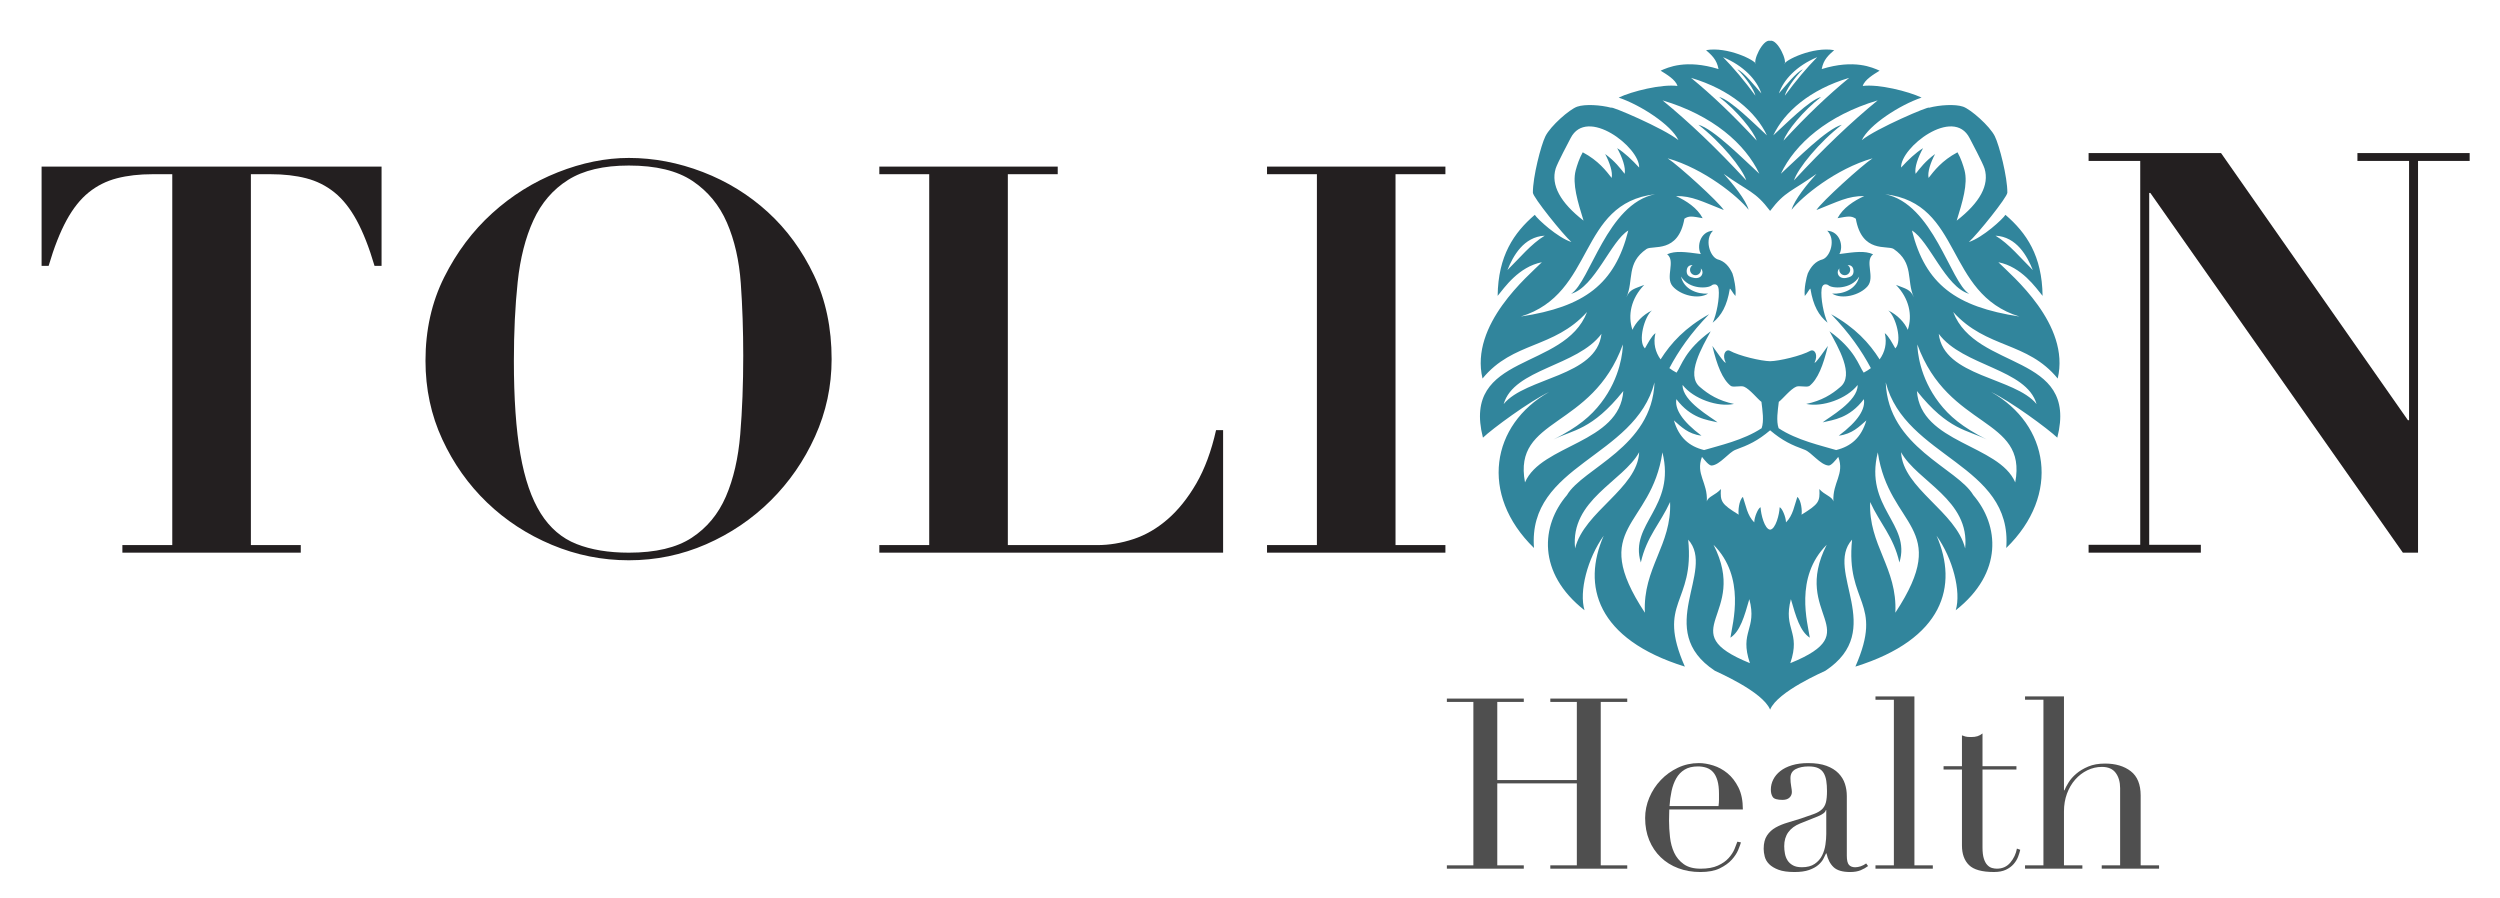 <?xml version="1.0" encoding="utf-8"?>
<!-- Generator: Adobe Illustrator 27.2.0, SVG Export Plug-In . SVG Version: 6.00 Build 0)  -->
<svg version="1.1" id="TOLION_Health" xmlns="http://www.w3.org/2000/svg" xmlns:xlink="http://www.w3.org/1999/xlink" x="0px"
	 y="0px" width="418.558px" height="150.313px" viewBox="0 0 418.558 150.313" style="enable-background:new 0 0 418.558 150.313;"
	 xml:space="preserve">
<style type="text/css">
	.st0{fill:#4F4F4F;}
	.st1{fill:#231F20;}
	.st2{fill-rule:evenodd;clip-rule:evenodd;fill:#31859C;}
</style>
<g>
	<g>
		<path class="st0" d="M242.239,144.878h4.439v-27.36h-4.439v-0.561h12.88v0.561h-4.44v13.08h13.32v-13.08h-4.44v-0.561h12.88v0.561
			h-4.439v27.36h4.439v0.56h-12.88v-0.56h4.44v-13.721h-13.32v13.721h4.44v0.56h-12.88V144.878z"/>
		<path class="st0" d="M279.478,135.517c0,0.267-0.007,0.54-0.021,0.82c-0.014,0.279-0.02,0.634-0.02,1.06
			c0,0.88,0.053,1.8,0.16,2.76c0.106,0.96,0.34,1.827,0.7,2.601c0.359,0.773,0.893,1.413,1.6,1.92c0.706,0.507,1.646,0.76,2.82,0.76
			c1.173,0,2.14-0.173,2.899-0.52c0.761-0.347,1.36-0.767,1.8-1.261c0.44-0.493,0.767-0.993,0.98-1.5
			c0.213-0.506,0.373-0.92,0.48-1.239l0.6,0.119c-0.08,0.294-0.233,0.714-0.46,1.261s-0.587,1.094-1.08,1.64
			c-0.494,0.547-1.16,1.027-2,1.44s-1.927,0.619-3.26,0.619c-1.334,0-2.567-0.213-3.7-0.64c-1.134-0.426-2.114-1.04-2.94-1.84
			s-1.467-1.753-1.92-2.86c-0.453-1.106-0.68-2.34-0.68-3.7c0-1.173,0.233-2.312,0.7-3.42c0.466-1.105,1.106-2.086,1.92-2.939
			c0.812-0.854,1.766-1.54,2.859-2.061c1.094-0.52,2.267-0.779,3.521-0.779c0.746,0,1.546,0.134,2.4,0.399
			c0.853,0.268,1.646,0.7,2.38,1.3c0.732,0.601,1.346,1.395,1.84,2.381c0.493,0.986,0.74,2.213,0.74,3.68H279.478z M287.719,134.957
			c0.053-0.373,0.08-0.72,0.08-1.039c0-0.32,0-0.653,0-1c0-0.906-0.087-1.653-0.261-2.24s-0.413-1.054-0.72-1.4
			c-0.307-0.346-0.68-0.593-1.12-0.74c-0.439-0.146-0.913-0.22-1.42-0.22c-0.907,0-1.653,0.18-2.24,0.54s-1.054,0.847-1.399,1.46
			c-0.347,0.614-0.607,1.32-0.78,2.12c-0.174,0.8-0.287,1.64-0.34,2.52H287.719z"/>
		<path class="st0" d="M312.759,144.997c-0.348,0.268-0.761,0.5-1.24,0.7c-0.48,0.2-1.067,0.3-1.76,0.3
			c-1.28,0-2.207-0.273-2.78-0.819c-0.574-0.547-0.967-1.313-1.18-2.3h-0.08c-0.107,0.239-0.254,0.54-0.44,0.899
			c-0.187,0.36-0.474,0.707-0.86,1.04c-0.387,0.334-0.899,0.614-1.539,0.84c-0.641,0.227-1.454,0.34-2.44,0.34
			c-1.12,0-2.014-0.126-2.68-0.38c-0.667-0.253-1.188-0.566-1.561-0.939c-0.374-0.373-0.62-0.793-0.74-1.26
			c-0.119-0.467-0.18-0.9-0.18-1.301c0-0.933,0.187-1.68,0.561-2.239c0.373-0.561,0.859-1.007,1.46-1.341
			c0.6-0.333,1.266-0.605,2-0.819c0.732-0.214,1.473-0.44,2.22-0.681c0.88-0.293,1.606-0.546,2.18-0.76
			c0.573-0.213,1.021-0.473,1.34-0.78c0.32-0.306,0.54-0.692,0.66-1.159s0.181-1.101,0.181-1.9c0-0.64-0.04-1.213-0.12-1.72
			s-0.228-0.94-0.44-1.3c-0.214-0.36-0.52-0.634-0.92-0.82s-0.934-0.28-1.6-0.28c-0.881,0-1.607,0.154-2.181,0.46
			c-0.573,0.307-0.859,0.807-0.859,1.5c0,0.454,0.04,0.9,0.12,1.34c0.079,0.44,0.119,0.768,0.119,0.98
			c0,0.374-0.134,0.687-0.399,0.939c-0.267,0.254-0.654,0.381-1.16,0.381c-0.88,0-1.427-0.16-1.64-0.48
			c-0.214-0.32-0.32-0.733-0.32-1.24c0-0.586,0.133-1.146,0.4-1.68c0.266-0.533,0.659-1.006,1.18-1.42
			c0.52-0.413,1.173-0.74,1.96-0.98c0.786-0.239,1.687-0.359,2.7-0.359c1.226,0,2.253,0.153,3.08,0.46
			c0.826,0.307,1.493,0.72,2,1.239c0.506,0.521,0.866,1.107,1.08,1.761c0.213,0.653,0.319,1.34,0.319,2.06v9.96
			c0,0.774,0.12,1.294,0.36,1.561s0.586,0.399,1.04,0.399c0.293,0,0.6-0.053,0.92-0.16c0.32-0.105,0.626-0.266,0.92-0.479
			L312.759,144.997z M305.759,135.637h-0.08c-0.054,0.347-0.494,0.693-1.32,1.04l-3,1.2c-0.854,0.347-1.507,0.833-1.96,1.46
			c-0.454,0.627-0.68,1.406-0.68,2.34c0,0.399,0.04,0.813,0.12,1.24c0.079,0.427,0.226,0.807,0.439,1.14
			c0.213,0.334,0.514,0.606,0.9,0.82c0.386,0.213,0.886,0.319,1.5,0.319c0.88,0,1.593-0.186,2.14-0.56
			c0.546-0.373,0.96-0.84,1.24-1.4c0.28-0.56,0.466-1.166,0.56-1.819s0.141-1.247,0.141-1.78V135.637z"/>
		<path class="st0" d="M313.998,144.878h3.08v-27.721h-3.08v-0.56h6.52v28.28h3.08v0.56h-9.6V144.878z"/>
		<path class="st0" d="M325.397,128.277h3.08v-5.16c0.213,0.08,0.413,0.147,0.6,0.2c0.187,0.054,0.507,0.08,0.96,0.08
			c0.4,0,0.747-0.046,1.041-0.14c0.293-0.094,0.573-0.246,0.84-0.46v5.479h5.68v0.561h-5.68v13.08c0,0.746,0.073,1.354,0.22,1.819
			c0.146,0.467,0.34,0.827,0.58,1.08c0.24,0.254,0.5,0.42,0.78,0.5c0.279,0.08,0.553,0.12,0.819,0.12c0.934,0,1.687-0.34,2.261-1.02
			c0.573-0.681,0.939-1.461,1.1-2.341l0.56,0.2c-0.079,0.347-0.199,0.734-0.359,1.16c-0.16,0.427-0.407,0.834-0.74,1.22
			c-0.334,0.387-0.767,0.707-1.3,0.96c-0.534,0.254-1.2,0.38-2,0.38c-2,0-3.395-0.387-4.181-1.159
			c-0.786-0.773-1.18-1.866-1.18-3.28v-12.72h-3.08V128.277z"/>
		<path class="st0" d="M339.037,144.878h3.08v-27.721h-3.08v-0.56h6.52v15.72h0.08c0.134-0.346,0.36-0.78,0.681-1.3
			c0.319-0.521,0.753-1.014,1.3-1.48c0.546-0.466,1.213-0.866,2-1.199c0.786-0.334,1.727-0.5,2.82-0.5c1.76,0,3.192,0.427,4.3,1.279
			c1.106,0.854,1.66,2.214,1.66,4.08v11.681h3.08v0.56h-9.601v-0.56h3.08v-12.921c0-1.039-0.247-1.893-0.74-2.56
			c-0.493-0.666-1.26-1-2.3-1c-0.854,0-1.667,0.187-2.439,0.56c-0.774,0.374-1.454,0.895-2.04,1.561
			c-0.587,0.667-1.047,1.454-1.381,2.36c-0.333,0.906-0.5,1.894-0.5,2.96v9.04h3.08v0.56h-9.6V144.878z"/>
	</g>
</g>
<g id="TOLI__N">
	<path class="st1" d="M25.574,29.166c-2.24,0-4.237,0.227-5.992,0.681c-1.756,0.454-3.329,1.241-4.721,2.36
		c-1.393,1.121-2.633,2.678-3.722,4.675s-2.088,4.539-2.996,7.625h-1.18V27.895h56.92v16.612h-1.18
		c-0.908-3.086-1.907-5.628-2.996-7.625s-2.331-3.555-3.722-4.675c-1.393-1.119-2.966-1.906-4.721-2.36
		c-1.756-0.454-3.753-0.681-5.992-0.681h-3.268v62.095h8.352v1.271H20.49v-1.271h8.352V29.166H25.574z"/>
	<path class="st1" d="M74.368,46.414c2.088-4.176,4.766-7.747,8.034-10.712c3.268-2.964,6.929-5.25,10.985-6.854
		c4.054-1.603,8.019-2.406,11.892-2.406c4.176,0,8.307,0.787,12.392,2.36c4.085,1.575,7.716,3.813,10.894,6.718
		s5.749,6.432,7.717,10.576c1.966,4.146,2.95,8.821,2.95,14.026c0,4.539-0.923,8.851-2.769,12.937
		c-1.847,4.085-4.328,7.671-7.444,10.758c-3.118,3.086-6.718,5.523-10.803,7.308c-4.085,1.784-8.397,2.678-12.937,2.678
		c-4.479,0-8.776-0.862-12.891-2.587c-4.116-1.725-7.732-4.085-10.848-7.081c-3.118-2.996-5.614-6.521-7.49-10.576
		c-1.876-4.054-2.814-8.442-2.814-13.163C71.236,55.251,72.28,50.59,74.368,46.414z M87.123,76.054
		c0.726,4.147,1.861,7.444,3.404,9.895s3.541,4.162,5.992,5.13c2.451,0.969,5.37,1.452,8.76,1.452c4.478,0,7.989-0.831,10.531-2.496
		c2.542-1.664,4.448-3.964,5.719-6.899c1.271-2.935,2.073-6.415,2.406-10.44c0.332-4.024,0.5-8.397,0.5-13.118
		c0-4.235-0.136-8.275-0.409-12.119c-0.272-3.843-1.044-7.231-2.315-10.167c-1.271-2.935-3.193-5.266-5.765-6.99
		c-2.573-1.725-6.128-2.587-10.667-2.587c-4.237,0-7.625,0.803-10.167,2.406c-2.542,1.604-4.479,3.858-5.81,6.763
		c-1.332,2.905-2.21,6.355-2.633,10.349c-0.424,3.995-0.635,8.383-0.635,13.164C86.034,66.689,86.397,71.91,87.123,76.054z"/>
	<path class="st1" d="M177.088,27.895v1.271h-8.352v62.095h14.979c1.997,0,4.009-0.332,6.037-0.999
		c2.027-0.665,3.933-1.771,5.719-3.313c1.784-1.543,3.389-3.541,4.812-5.992c1.421-2.451,2.526-5.431,3.313-8.941h1.18v20.517
		H147.22v-1.271h8.352V29.166h-8.352v-1.271H177.088z"/>
	<path class="st1" d="M241.995,27.895v1.271h-8.352v62.095h8.352v1.271h-29.867v-1.271h8.352V29.166h-8.352v-1.271H241.995z"/>
	<path class="st1" d="M371.856,25.63l31.289,44.726h0.188V26.945h-8.645V25.63h18.792v1.315h-8.645v65.586h-2.537l-42.283-60.23
		h-0.188v58.915h8.645v1.315h-18.793v-1.315h8.645V26.945h-8.645V25.63L371.856,25.63z"/>
</g>
<path id="Head" class="st2" d="M329.011,91.818c0.857-8.138-8.032-11.198-10.729-16.107
	C318.584,81.801,327.511,85.642,329.011,91.818L329.011,91.818z M263.707,91.818c-0.857-8.138,8.032-11.198,10.729-16.107
	C274.134,81.801,265.207,85.642,263.707,91.818L263.707,91.818z M284.754,44.939c0.018,0.071,0.027,0.145,0.027,0.22
	c0,0.506-0.41,0.916-0.915,0.916c-0.506,0-0.916-0.41-0.916-0.916c0-0.327,0.172-0.615,0.432-0.777
	c-0.721-0.03-1.01,0.471-0.991,1.093c0.02,0.702,0.548,0.93,1.229,1.055c0.681,0.123,1.287-0.138,1.404-0.765
	C285.082,45.457,284.983,45.172,284.754,44.939L284.754,44.939z M251.748,67.65c1.711-5.941,12.332-6.304,16.377-11.757
	C267.298,63.099,255.401,63.149,251.748,67.65L251.748,67.65z M252.377,45.217c0.951-2.361,2.707-5.569,6.246-5.759
	C256.331,40.841,254.395,43.235,252.377,45.217L252.377,45.217z M279.118,42.572c1.403-0.626,3.009-0.393,5.643-0.042
	c-0.712-1.21-0.156-3.772,2.037-3.904c-1.469,1.436-0.537,4.294,0.735,4.785c1.244,0.315,1.998,1.237,2.521,2.378
	c0.224,0.614,0.659,2.579,0.498,3.765c-0.418-0.433-0.917-1.459-0.946-1.174c-0.46,2.802-1.391,4.456-2.867,5.647
	c0.645-1.343,1.187-4.148,1.001-5.624c-0.112-0.884-0.673-0.894-1.091-0.688c-0.558,0.609-3.849,0.825-5.207-1.419
	c0.465,2.13,2.686,2.97,4.524,2.864c-1.625,1.026-4.626,0.282-5.93-1.24C278.75,46.418,280.589,43.695,279.118,42.572
	L279.118,42.572z M277.104,32.517c-8.055,1.614-10.882,14.673-14.068,16.674c3.952-1.099,6.679-8.879,9.579-10.6
	c-2.253,9.003-7.352,12.783-17.995,14.403C267.167,49.154,264.075,34.043,277.104,32.517L277.104,32.517z M255.321,80.763
	c2.705-6.367,15.847-6.533,16.46-15.296c-5.26,6.594-8.472,6.487-11.685,8.117c4.123-2.095,6.256-3.91,7.977-6.156
	c3.287-4.288,3.618-8.684,3.634-9.758C266.52,71.97,253.246,69.766,255.321,80.763L255.321,80.763z M275.393,102.584
	c-0.369-7.53,4.526-11.318,4.216-18.533c-1.628,3.575-3.929,5.792-4.897,10.125c-1.995-6.515,5.912-9.188,3.615-18.442
	C276.464,88.422,265.818,88.038,275.393,102.584L275.393,102.584z M292.979,111.029c-1.819-5.351,1.251-5.598-0.1-10.719
	c-0.836,2.893-1.523,5.387-3.168,6.453c0.36-2.429,2.61-10.116-2.828-15.554C292.94,103.064,279.729,105.634,292.979,111.029
	L292.979,111.029z M296.359,35.312c-2.536-3.349-3.602-3.201-7.767-6.203c1.521,1.662,3.701,4.351,4.171,6.013
	c-1.727-2.198-7.439-6.88-13.564-8.617c1.79,1.171,8.521,7.259,9.405,8.662c-3.621-1.418-5.291-2.371-8.01-2.345
	c1.747,0.799,3.574,1.993,4.472,3.709c-1.794-0.326-2.282-0.429-3.057,0.087c-1.031,5.854-5.286,4.393-6.334,5.063
	c-3.456,2.371-2.099,5.217-3.379,8.099c0.555-1.358,1.367-1.437,2.984-2.08c-2.205,2.27-2.787,5.081-1.973,7.521
	c0.522-1.2,1.709-2.498,3.269-3.243c-1.263,1-2.397,5.176-1.177,6.351c0.501-0.864,1.087-2.04,1.761-2.558
	c-0.407,1.73-0.003,3.211,0.863,4.401c1.725-2.74,4.109-5.334,8.119-7.566c-3.062,3.151-5.113,6.132-6.653,9.029
	c0.376,0.282,0.781,0.535,1.204,0.755c0.845-1.184,1.39-3.795,5.718-6.922c-1.383,2.584-4.279,7.356-1.766,9.356
	c1.386,1.202,3.084,2.269,5.67,2.806c-2.688,0.582-6.792-0.844-8.612-3.177c-0.076,2.755,4.959,5.487,5.856,6.261
	c-1.778-0.422-4.454-0.661-6.897-3.887c-0.281,1.611,0.898,3.647,4.207,6.118c-2.269-0.288-3.412-1.519-4.621-2.56
	c0.864,2.9,2.558,4.343,5.056,4.965c2.477-0.747,6.598-1.643,9.633-3.66c0.427-1.201,0.142-2.965-0.03-4.409
	c-0.657-0.483-1.943-2.132-2.911-2.539c-0.545-0.227-1.631,0.144-2.19-0.107c-1.421-1.092-2.347-3.476-3.117-6.722
	c0.221,0.267,2.222,3.234,2.223,2.764c-0.59-1.17-0.093-2.238,0.66-1.971c1.613,0.892,5.267,1.738,6.788,1.771
	c1.52-0.034,5.174-0.88,6.788-1.771c0.752-0.267,1.25,0.801,0.66,1.971c0.001,0.471,2.003-2.497,2.223-2.764
	c-0.77,3.246-1.696,5.63-3.117,6.722c-0.559,0.252-1.645-0.12-2.19,0.107c-0.968,0.407-2.254,2.056-2.911,2.539
	c-0.172,1.444-0.456,3.209-0.03,4.409c3.034,2.017,7.155,2.913,9.633,3.66c2.498-0.622,4.192-2.065,5.056-4.965
	c-1.209,1.041-2.353,2.272-4.621,2.56c3.308-2.471,4.487-4.507,4.206-6.118c-2.443,3.226-5.12,3.465-6.897,3.887
	c0.897-0.774,5.932-3.506,5.856-6.261c-1.82,2.333-5.924,3.759-8.612,3.177c2.586-0.536,4.284-1.604,5.669-2.806
	c2.513-2-0.383-6.772-1.767-9.356c4.329,3.127,4.873,5.738,5.719,6.922c0.423-0.22,0.828-0.473,1.204-0.755
	c-1.54-2.896-3.591-5.878-6.653-9.029c4.01,2.232,6.394,4.825,8.119,7.566c0.866-1.19,1.271-2.671,0.863-4.401
	c0.673,0.519,1.26,1.695,1.761,2.558c1.219-1.175,0.086-5.351-1.178-6.351c1.56,0.745,2.747,2.042,3.269,3.243
	c0.815-2.44,0.232-5.251-1.973-7.521c1.617,0.643,2.429,0.723,2.984,2.08c-1.281-2.882,0.077-5.729-3.38-8.099
	c-1.048-0.67-5.303,0.79-6.334-5.063c-0.775-0.516-1.264-0.414-3.057-0.087c0.898-1.716,2.725-2.91,4.472-3.709
	c-2.719-0.026-4.39,0.927-8.01,2.345c0.884-1.403,7.615-7.491,9.405-8.662c-6.125,1.737-11.837,6.419-13.564,8.617
	c0.47-1.662,2.65-4.351,4.171-6.013C299.961,32.111,298.894,31.963,296.359,35.312L296.359,35.312z M296.359,72.045
	c-2.123,1.792-3.625,2.461-5.781,3.255c-1.143,0.421-2.601,2.517-3.991,2.642c-0.463,0.042-1.205-0.917-1.639-1.45
	c-1.097,2.934,0.99,4.246,0.815,7.47c0.177-0.831,1.498-1.079,2.356-2.085c-0.123,2.084,0.067,2.503,2.983,4.293
	c-0.122-0.542,0.027-2.415,0.702-2.977c0.492,1.402,0.712,3.104,1.9,4.266c-0.001-0.871,0.663-2.431,1.06-2.534
	c0.04,1.179,0.669,3.67,1.596,3.753c0.927-0.083,1.556-2.574,1.596-3.753c0.397,0.102,1.061,1.663,1.06,2.534
	c1.187-1.162,1.408-2.864,1.9-4.266c0.675,0.562,0.824,2.435,0.702,2.977c2.916-1.79,3.107-2.209,2.983-4.293
	c0.857,1.006,2.179,1.254,2.356,2.085c-0.175-3.224,1.912-4.536,0.815-7.47c-0.435,0.533-1.176,1.492-1.639,1.45
	c-1.391-0.125-2.848-2.222-3.992-2.642C299.984,74.506,298.482,73.837,296.359,72.045L296.359,72.045z M296.359,118.811
	c-1.242-3.061-9.059-6.384-9.252-6.511c-10.35-6.837,0.234-16.721-4.465-21.952c1.101,10.843-5.378,10.271-0.557,21.258
	c-14.782-4.603-17.257-13.565-13.587-21.915c-2.721,3.809-4.153,9.343-3.214,12.479c-7.976-6.26-7.275-14.221-2.941-19.275
	c2.685-4.557,14.253-8.001,14.662-18.874c-3.245,12.65-21.27,13.694-20.177,27.727c-9.212-8.969-7.148-20.683,2.532-26.12
	c-3.237,1.533-9.534,6.168-11.081,7.647c-3.627-14.243,13.634-11.108,17.43-21.042c-5.587,6.183-12.383,4.901-17.5,11.14
	c-2.146-9.053,7.681-17.222,9.94-19.47c-3.902,0.766-6.272,4.253-7.408,5.633c0.08-6.711,2.704-10.55,6.219-13.571
	c0.447,0.722,3.793,3.803,6.128,4.557c-1.399-1.243-6.442-7.507-6.447-8.265c-0.02-2.593,1.335-7.916,2.102-9.455
	c0.858-1.719,4.018-4.493,5.313-4.944c1.309-0.454,3.889-0.298,5.715,0.183c-0.255-0.405,8.817,3.448,11.237,5.426
	c-1.195-2.557-6.357-5.898-10.007-7.128c2.246-1.067,7.199-2.287,9.853-1.949c-0.33-1.062-1.833-1.942-2.828-2.558
	c1.192-0.531,4.229-1.96,9.693-0.27c-0.293-1.61-1.167-2.343-2.086-3.165c3.542-0.635,8.264,1.681,8.375,2.347
	c-0.641-0.333,1.071-4.236,2.351-3.916c1.28-0.319,2.992,3.583,2.351,3.916c0.11-0.667,4.832-2.983,8.374-2.347
	c-0.919,0.822-1.793,1.555-2.086,3.165c5.464-1.69,8.501-0.261,9.693,0.27c-0.994,0.617-2.498,1.497-2.827,2.558
	c2.654-0.338,7.607,0.882,9.853,1.949c-3.65,1.231-8.812,4.571-10.008,7.128c2.42-1.978,11.493-5.831,11.238-5.426
	c1.826-0.481,4.406-0.637,5.715-0.183c1.295,0.451,4.455,3.225,5.313,4.944c0.767,1.539,2.122,6.862,2.102,9.455
	c-0.005,0.758-5.048,7.022-6.448,8.265c2.335-0.754,5.68-3.836,6.128-4.557c3.515,3.02,6.139,6.86,6.219,13.571
	c-1.136-1.38-3.507-4.867-7.408-5.633c2.259,2.247,12.087,10.416,9.94,19.47c-5.117-6.238-11.913-4.956-17.499-11.14
	c3.796,9.934,21.058,6.799,17.43,21.042c-1.547-1.479-7.843-6.114-11.08-7.647c9.681,5.438,11.743,17.151,2.532,26.12
	c1.093-14.033-16.932-15.078-20.178-27.727c0.41,10.873,11.978,14.317,14.663,18.874c4.334,5.054,5.035,13.015-2.941,19.275
	c0.939-3.135-0.493-8.669-3.215-12.479c3.671,8.35,1.195,17.312-13.586,21.915c4.821-10.987-1.658-10.414-0.557-21.258
	c-4.7,5.231,5.884,15.115-4.465,21.952C305.417,112.427,297.601,115.75,296.359,118.811L296.359,118.811z M262.956,23.128
	c-0.265,0.52-2.232,4.195-2.505,5.107c-0.82,2.74,0.779,5.687,4.669,8.7c-0.959-3.125-1.911-6.14-1.309-8.423
	c0.208-0.788,0.607-2.03,1.177-3.015c2.631,1.392,3.933,3.134,4.844,4.293c0.201-0.978-0.329-2.564-1.09-4.001
	c1.614,1.165,2.557,2.415,3.263,3.315c0.216-1.047-0.406-2.787-1.251-4.299c1.266,0.78,2.479,1.958,3.68,3.247
	C274.557,24.696,265.681,17.775,262.956,23.128L262.956,23.128z M307.963,44.939c-0.018,0.071-0.027,0.145-0.027,0.22
	c0,0.506,0.409,0.916,0.915,0.916s0.916-0.41,0.916-0.916c0-0.327-0.173-0.615-0.433-0.777c0.721-0.03,1.01,0.471,0.991,1.093
	c-0.02,0.702-0.548,0.93-1.229,1.055c-0.681,0.123-1.287-0.138-1.404-0.765C307.635,45.457,307.734,45.172,307.963,44.939
	L307.963,44.939z M340.969,67.65c-1.711-5.941-12.331-6.304-16.377-11.757C325.42,63.099,337.317,63.149,340.969,67.65
	L340.969,67.65z M340.341,45.217c-0.951-2.361-2.707-5.569-6.246-5.759C336.386,40.841,338.322,43.235,340.341,45.217
	L340.341,45.217z M313.6,42.572c-1.403-0.626-3.009-0.393-5.643-0.042c0.712-1.21,0.156-3.772-2.037-3.904
	c1.468,1.436,0.537,4.294-0.736,4.785c-1.244,0.315-1.998,1.237-2.521,2.378c-0.224,0.614-0.659,2.579-0.498,3.765
	c0.417-0.433,0.917-1.459,0.946-1.174c0.461,2.802,1.391,4.456,2.867,5.647c-0.645-1.343-1.188-4.148-1.001-5.624
	c0.112-0.884,0.673-0.894,1.091-0.688c0.558,0.609,3.849,0.825,5.207-1.419c-0.465,2.13-2.686,2.97-4.524,2.864
	c1.625,1.026,4.625,0.282,5.93-1.24C313.968,46.418,312.129,43.695,313.6,42.572L313.6,42.572z M315.613,32.517
	c8.054,1.614,10.882,14.673,14.068,16.674c-3.952-1.099-6.679-8.879-9.579-10.6c2.253,9.003,7.353,12.783,17.995,14.403
	C325.551,49.154,328.642,34.043,315.613,32.517L315.613,32.517z M337.396,80.763c-2.705-6.367-15.847-6.533-16.46-15.296
	c5.26,6.594,8.473,6.487,11.685,8.117c-4.123-2.095-6.256-3.91-7.978-6.156c-3.286-4.288-3.618-8.684-3.634-9.758
	C326.197,71.97,339.472,69.766,337.396,80.763L337.396,80.763z M317.324,102.584c0.369-7.53-4.526-11.318-4.216-18.533
	c1.627,3.575,3.928,5.792,4.896,10.125c1.995-6.515-5.912-9.188-3.615-18.442C316.253,88.422,326.899,88.038,317.324,102.584
	L317.324,102.584z M299.738,111.029c1.819-5.351-1.251-5.598,0.099-10.719c0.836,2.893,1.523,5.387,3.168,6.453
	c-0.36-2.429-2.61-10.116,2.828-15.554C299.777,103.064,312.988,105.634,299.738,111.029L299.738,111.029z M329.761,23.128
	c0.264,0.52,2.231,4.195,2.505,5.107c0.821,2.74-0.778,5.687-4.668,8.7c0.959-3.125,1.911-6.14,1.309-8.423
	c-0.208-0.788-0.607-2.03-1.177-3.015c-2.631,1.392-3.933,3.134-4.843,4.293c-0.201-0.978,0.329-2.564,1.089-4.001
	c-1.614,1.165-2.556,2.415-3.262,3.315c-0.216-1.047,0.406-2.787,1.251-4.299c-1.266,0.78-2.48,1.958-3.68,3.247
	C318.16,24.696,327.036,17.775,329.761,23.128L329.761,23.128z M287.821,16.235c1.966,0.5,6.023,4.63,8.007,6.433
	c-1.838-3.914-6.134-7.682-12.712-9.634c3.513,2.876,7.112,6.302,10.992,10.502C293.61,21.968,290.756,18.478,287.821,16.235
	L287.821,16.235z M304.896,16.235c-1.966,0.5-6.023,4.63-8.008,6.433c1.838-3.914,6.134-7.682,12.712-9.634
	c-3.513,2.876-7.112,6.302-10.992,10.502C299.107,21.968,301.961,18.478,304.896,16.235L304.896,16.235z M284.349,20.889
	c2.507,0.637,7.679,5.902,10.209,8.201c-2.343-4.99-7.821-9.794-16.208-12.284c4.479,3.668,9.069,8.037,14.015,13.39
	C291.73,28.198,288.092,23.748,284.349,20.889L284.349,20.889z M308.369,20.889c-2.508,0.637-7.68,5.902-10.21,8.201
	c2.344-4.99,7.822-9.794,16.209-12.284c-4.48,3.668-9.068,8.037-14.014,13.39C300.987,28.198,304.625,23.748,308.369,20.889
	L308.369,20.889z M290.874,11.616c1.054,0.395,3.037,2.915,4.021,4.028c-0.776-2.267-2.913-4.603-6.418-6.077
	c1.761,1.797,3.536,3.903,5.418,6.451C293.715,15.124,292.355,13.03,290.874,11.616L290.874,11.616z M301.844,11.616
	c-1.054,0.395-3.037,2.915-4.021,4.028c0.776-2.267,2.913-4.603,6.418-6.077c-1.761,1.798-3.535,3.903-5.418,6.451
	C299.002,15.124,300.363,13.03,301.844,11.616L301.844,11.616z"/>
</svg>
